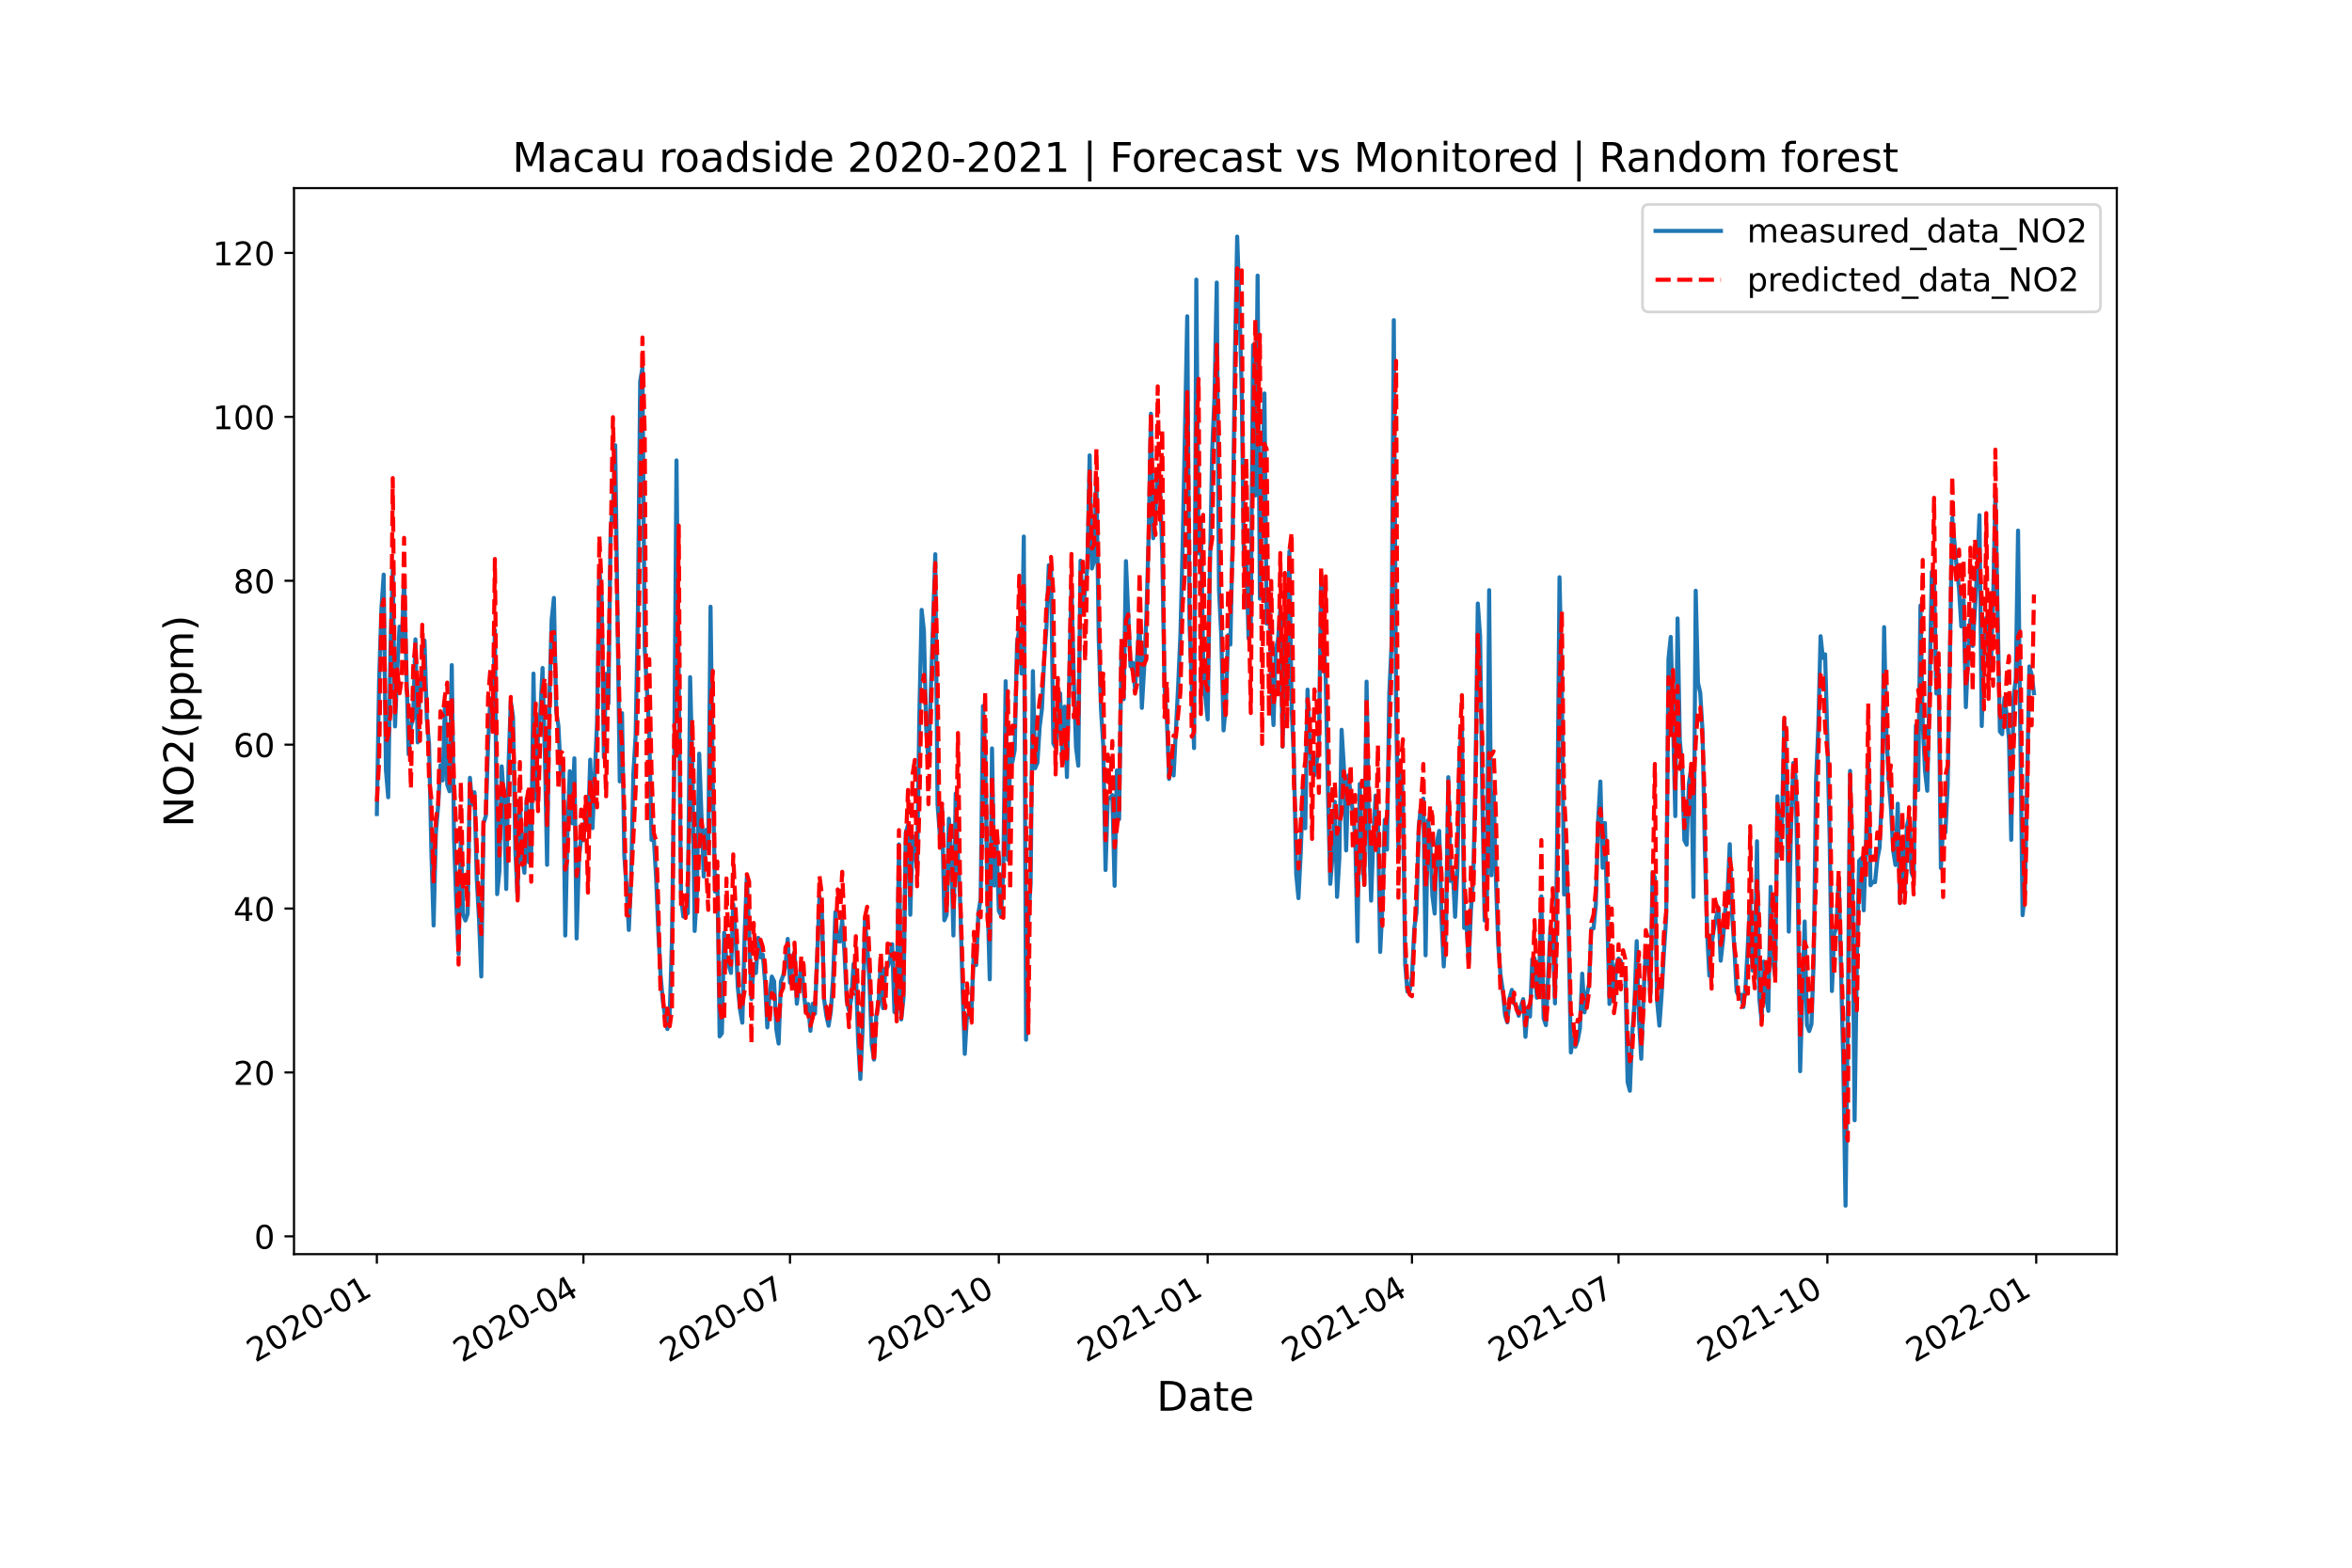 <?xml version="1.0" encoding="utf-8" standalone="no"?>
<!DOCTYPE svg PUBLIC "-//W3C//DTD SVG 1.1//EN"
  "http://www.w3.org/Graphics/SVG/1.1/DTD/svg11.dtd">
<!-- Created with matplotlib (https://matplotlib.org/) -->
<svg height="576pt" version="1.1" viewBox="0 0 864 576" width="864pt" xmlns="http://www.w3.org/2000/svg" xmlns:xlink="http://www.w3.org/1999/xlink">
 <defs>
  <style type="text/css">*{stroke-linecap:butt;stroke-linejoin:round;}</style>
 </defs>
 <g id="figure_1">
  <g id="patch_1">
   <path d="M 0 576 
L 864 576 
L 864 0 
L 0 0 
z
" style="fill:#ffffff;"/>
  </g>
  <g id="axes_1">
   <g id="patch_2">
    <path d="M 108 460.8 
L 777.6 460.8 
L 777.6 69.12 
L 108 69.12 
z
" style="fill:#ffffff;"/>
   </g>
   <g id="matplotlib.axis_1">
    <g id="xtick_1">
     <g id="line2d_1">
      <defs>
       <path d="M 0 0 
L 0 3.5 
" id="mb4146e5c12" style="stroke:#000000;stroke-width:0.8;"/>
      </defs>
      <g>
       <use style="stroke:#000000;stroke-width:0.8;" x="138.436" xlink:href="#mb4146e5c12" y="460.8"/>
      </g>
     </g>
     <g id="text_1">
      <!-- 2020-01 -->
      <g transform="translate(93.767 500.766)rotate(-30)scale(0.12 -0.12)">
       <defs>
        <path d="M 19.188 8.297 
L 53.609 8.297 
L 53.609 0 
L 7.328 0 
L 7.328 8.297 
Q 12.938 14.109 22.625 23.891 
Q 32.328 33.688 34.812 36.531 
Q 39.547 41.844 41.422 45.531 
Q 43.312 49.219 43.312 52.781 
Q 43.312 58.594 39.234 62.25 
Q 35.156 65.922 28.609 65.922 
Q 23.969 65.922 18.812 64.312 
Q 13.672 62.703 7.812 59.422 
L 7.812 69.391 
Q 13.766 71.781 18.938 73 
Q 24.125 74.219 28.422 74.219 
Q 39.75 74.219 46.484 68.547 
Q 53.219 62.891 53.219 53.422 
Q 53.219 48.922 51.531 44.891 
Q 49.859 40.875 45.406 35.406 
Q 44.188 33.984 37.641 27.219 
Q 31.109 20.453 19.188 8.297 
z
" id="DejaVuSans-50"/>
        <path d="M 31.781 66.406 
Q 24.172 66.406 20.328 58.906 
Q 16.5 51.422 16.5 36.375 
Q 16.5 21.391 20.328 13.891 
Q 24.172 6.391 31.781 6.391 
Q 39.453 6.391 43.281 13.891 
Q 47.125 21.391 47.125 36.375 
Q 47.125 51.422 43.281 58.906 
Q 39.453 66.406 31.781 66.406 
z
M 31.781 74.219 
Q 44.047 74.219 50.516 64.516 
Q 56.984 54.828 56.984 36.375 
Q 56.984 17.969 50.516 8.266 
Q 44.047 -1.422 31.781 -1.422 
Q 19.531 -1.422 13.062 8.266 
Q 6.594 17.969 6.594 36.375 
Q 6.594 54.828 13.062 64.516 
Q 19.531 74.219 31.781 74.219 
z
" id="DejaVuSans-48"/>
        <path d="M 4.891 31.391 
L 31.203 31.391 
L 31.203 23.391 
L 4.891 23.391 
z
" id="DejaVuSans-45"/>
        <path d="M 12.406 8.297 
L 28.516 8.297 
L 28.516 63.922 
L 10.984 60.406 
L 10.984 69.391 
L 28.422 72.906 
L 38.281 72.906 
L 38.281 8.297 
L 54.391 8.297 
L 54.391 0 
L 12.406 0 
z
" id="DejaVuSans-49"/>
       </defs>
       <use xlink:href="#DejaVuSans-50"/>
       <use x="63.623" xlink:href="#DejaVuSans-48"/>
       <use x="127.246" xlink:href="#DejaVuSans-50"/>
       <use x="190.869" xlink:href="#DejaVuSans-48"/>
       <use x="254.492" xlink:href="#DejaVuSans-45"/>
       <use x="290.576" xlink:href="#DejaVuSans-48"/>
       <use x="354.199" xlink:href="#DejaVuSans-49"/>
      </g>
     </g>
    </g>
    <g id="xtick_2">
     <g id="line2d_2">
      <g>
       <use style="stroke:#000000;stroke-width:0.8;" x="214.319" xlink:href="#mb4146e5c12" y="460.8"/>
      </g>
     </g>
     <g id="text_2">
      <!-- 2020-04 -->
      <g transform="translate(169.649 500.766)rotate(-30)scale(0.12 -0.12)">
       <defs>
        <path d="M 37.797 64.312 
L 12.891 25.391 
L 37.797 25.391 
z
M 35.203 72.906 
L 47.609 72.906 
L 47.609 25.391 
L 58.016 25.391 
L 58.016 17.188 
L 47.609 17.188 
L 47.609 0 
L 37.797 0 
L 37.797 17.188 
L 4.891 17.188 
L 4.891 26.703 
z
" id="DejaVuSans-52"/>
       </defs>
       <use xlink:href="#DejaVuSans-50"/>
       <use x="63.623" xlink:href="#DejaVuSans-48"/>
       <use x="127.246" xlink:href="#DejaVuSans-50"/>
       <use x="190.869" xlink:href="#DejaVuSans-48"/>
       <use x="254.492" xlink:href="#DejaVuSans-45"/>
       <use x="290.576" xlink:href="#DejaVuSans-48"/>
       <use x="354.199" xlink:href="#DejaVuSans-52"/>
      </g>
     </g>
    </g>
    <g id="xtick_3">
     <g id="line2d_3">
      <g>
       <use style="stroke:#000000;stroke-width:0.8;" x="290.201" xlink:href="#mb4146e5c12" y="460.8"/>
      </g>
     </g>
     <g id="text_3">
      <!-- 2020-07 -->
      <g transform="translate(245.531 500.766)rotate(-30)scale(0.12 -0.12)">
       <defs>
        <path d="M 8.203 72.906 
L 55.078 72.906 
L 55.078 68.703 
L 28.609 0 
L 18.312 0 
L 43.219 64.594 
L 8.203 64.594 
z
" id="DejaVuSans-55"/>
       </defs>
       <use xlink:href="#DejaVuSans-50"/>
       <use x="63.623" xlink:href="#DejaVuSans-48"/>
       <use x="127.246" xlink:href="#DejaVuSans-50"/>
       <use x="190.869" xlink:href="#DejaVuSans-48"/>
       <use x="254.492" xlink:href="#DejaVuSans-45"/>
       <use x="290.576" xlink:href="#DejaVuSans-48"/>
       <use x="354.199" xlink:href="#DejaVuSans-55"/>
      </g>
     </g>
    </g>
    <g id="xtick_4">
     <g id="line2d_4">
      <g>
       <use style="stroke:#000000;stroke-width:0.8;" x="366.918" xlink:href="#mb4146e5c12" y="460.8"/>
      </g>
     </g>
     <g id="text_4">
      <!-- 2020-10 -->
      <g transform="translate(322.248 500.766)rotate(-30)scale(0.12 -0.12)">
       <use xlink:href="#DejaVuSans-50"/>
       <use x="63.623" xlink:href="#DejaVuSans-48"/>
       <use x="127.246" xlink:href="#DejaVuSans-50"/>
       <use x="190.869" xlink:href="#DejaVuSans-48"/>
       <use x="254.492" xlink:href="#DejaVuSans-45"/>
       <use x="290.576" xlink:href="#DejaVuSans-49"/>
       <use x="354.199" xlink:href="#DejaVuSans-48"/>
      </g>
     </g>
    </g>
    <g id="xtick_5">
     <g id="line2d_5">
      <g>
       <use style="stroke:#000000;stroke-width:0.8;" x="443.634" xlink:href="#mb4146e5c12" y="460.8"/>
      </g>
     </g>
     <g id="text_5">
      <!-- 2021-01 -->
      <g transform="translate(398.964 500.766)rotate(-30)scale(0.12 -0.12)">
       <use xlink:href="#DejaVuSans-50"/>
       <use x="63.623" xlink:href="#DejaVuSans-48"/>
       <use x="127.246" xlink:href="#DejaVuSans-50"/>
       <use x="190.869" xlink:href="#DejaVuSans-49"/>
       <use x="254.492" xlink:href="#DejaVuSans-45"/>
       <use x="290.576" xlink:href="#DejaVuSans-48"/>
       <use x="354.199" xlink:href="#DejaVuSans-49"/>
      </g>
     </g>
    </g>
    <g id="xtick_6">
     <g id="line2d_6">
      <g>
       <use style="stroke:#000000;stroke-width:0.8;" x="518.682" xlink:href="#mb4146e5c12" y="460.8"/>
      </g>
     </g>
     <g id="text_6">
      <!-- 2021-04 -->
      <g transform="translate(474.013 500.766)rotate(-30)scale(0.12 -0.12)">
       <use xlink:href="#DejaVuSans-50"/>
       <use x="63.623" xlink:href="#DejaVuSans-48"/>
       <use x="127.246" xlink:href="#DejaVuSans-50"/>
       <use x="190.869" xlink:href="#DejaVuSans-49"/>
       <use x="254.492" xlink:href="#DejaVuSans-45"/>
       <use x="290.576" xlink:href="#DejaVuSans-48"/>
       <use x="354.199" xlink:href="#DejaVuSans-52"/>
      </g>
     </g>
    </g>
    <g id="xtick_7">
     <g id="line2d_7">
      <g>
       <use style="stroke:#000000;stroke-width:0.8;" x="594.565" xlink:href="#mb4146e5c12" y="460.8"/>
      </g>
     </g>
     <g id="text_7">
      <!-- 2021-07 -->
      <g transform="translate(549.895 500.766)rotate(-30)scale(0.12 -0.12)">
       <use xlink:href="#DejaVuSans-50"/>
       <use x="63.623" xlink:href="#DejaVuSans-48"/>
       <use x="127.246" xlink:href="#DejaVuSans-50"/>
       <use x="190.869" xlink:href="#DejaVuSans-49"/>
       <use x="254.492" xlink:href="#DejaVuSans-45"/>
       <use x="290.576" xlink:href="#DejaVuSans-48"/>
       <use x="354.199" xlink:href="#DejaVuSans-55"/>
      </g>
     </g>
    </g>
    <g id="xtick_8">
     <g id="line2d_8">
      <g>
       <use style="stroke:#000000;stroke-width:0.8;" x="671.281" xlink:href="#mb4146e5c12" y="460.8"/>
      </g>
     </g>
     <g id="text_8">
      <!-- 2021-10 -->
      <g transform="translate(626.611 500.766)rotate(-30)scale(0.12 -0.12)">
       <use xlink:href="#DejaVuSans-50"/>
       <use x="63.623" xlink:href="#DejaVuSans-48"/>
       <use x="127.246" xlink:href="#DejaVuSans-50"/>
       <use x="190.869" xlink:href="#DejaVuSans-49"/>
       <use x="254.492" xlink:href="#DejaVuSans-45"/>
       <use x="290.576" xlink:href="#DejaVuSans-49"/>
       <use x="354.199" xlink:href="#DejaVuSans-48"/>
      </g>
     </g>
    </g>
    <g id="xtick_9">
     <g id="line2d_9">
      <g>
       <use style="stroke:#000000;stroke-width:0.8;" x="747.998" xlink:href="#mb4146e5c12" y="460.8"/>
      </g>
     </g>
     <g id="text_9">
      <!-- 2022-01 -->
      <g transform="translate(703.328 500.766)rotate(-30)scale(0.12 -0.12)">
       <use xlink:href="#DejaVuSans-50"/>
       <use x="63.623" xlink:href="#DejaVuSans-48"/>
       <use x="127.246" xlink:href="#DejaVuSans-50"/>
       <use x="190.869" xlink:href="#DejaVuSans-50"/>
       <use x="254.492" xlink:href="#DejaVuSans-45"/>
       <use x="290.576" xlink:href="#DejaVuSans-48"/>
       <use x="354.199" xlink:href="#DejaVuSans-49"/>
      </g>
     </g>
    </g>
    <g id="text_10">
     <!-- Date -->
     <g transform="translate(424.874 518.325)scale(0.15 -0.15)">
      <defs>
       <path d="M 19.672 64.797 
L 19.672 8.109 
L 31.594 8.109 
Q 46.688 8.109 53.688 14.938 
Q 60.688 21.781 60.688 36.531 
Q 60.688 51.172 53.688 57.984 
Q 46.688 64.797 31.594 64.797 
z
M 9.812 72.906 
L 30.078 72.906 
Q 51.266 72.906 61.172 64.094 
Q 71.094 55.281 71.094 36.531 
Q 71.094 17.672 61.125 8.828 
Q 51.172 0 30.078 0 
L 9.812 0 
z
" id="DejaVuSans-68"/>
       <path d="M 34.281 27.484 
Q 23.391 27.484 19.188 25 
Q 14.984 22.516 14.984 16.5 
Q 14.984 11.719 18.141 8.906 
Q 21.297 6.109 26.703 6.109 
Q 34.188 6.109 38.703 11.406 
Q 43.219 16.703 43.219 25.484 
L 43.219 27.484 
z
M 52.203 31.203 
L 52.203 0 
L 43.219 0 
L 43.219 8.297 
Q 40.141 3.328 35.547 0.953 
Q 30.953 -1.422 24.312 -1.422 
Q 15.922 -1.422 10.953 3.297 
Q 6 8.016 6 15.922 
Q 6 25.141 12.172 29.828 
Q 18.359 34.516 30.609 34.516 
L 43.219 34.516 
L 43.219 35.406 
Q 43.219 41.609 39.141 45 
Q 35.062 48.391 27.688 48.391 
Q 23 48.391 18.547 47.266 
Q 14.109 46.141 10.016 43.891 
L 10.016 52.203 
Q 14.938 54.109 19.578 55.047 
Q 24.219 56 28.609 56 
Q 40.484 56 46.344 49.844 
Q 52.203 43.703 52.203 31.203 
z
" id="DejaVuSans-97"/>
       <path d="M 18.312 70.219 
L 18.312 54.688 
L 36.812 54.688 
L 36.812 47.703 
L 18.312 47.703 
L 18.312 18.016 
Q 18.312 11.328 20.141 9.422 
Q 21.969 7.516 27.594 7.516 
L 36.812 7.516 
L 36.812 0 
L 27.594 0 
Q 17.188 0 13.234 3.875 
Q 9.281 7.766 9.281 18.016 
L 9.281 47.703 
L 2.688 47.703 
L 2.688 54.688 
L 9.281 54.688 
L 9.281 70.219 
z
" id="DejaVuSans-116"/>
       <path d="M 56.203 29.594 
L 56.203 25.203 
L 14.891 25.203 
Q 15.484 15.922 20.484 11.062 
Q 25.484 6.203 34.422 6.203 
Q 39.594 6.203 44.453 7.469 
Q 49.312 8.734 54.109 11.281 
L 54.109 2.781 
Q 49.266 0.734 44.188 -0.344 
Q 39.109 -1.422 33.891 -1.422 
Q 20.797 -1.422 13.156 6.188 
Q 5.516 13.812 5.516 26.812 
Q 5.516 40.234 12.766 48.109 
Q 20.016 56 32.328 56 
Q 43.359 56 49.781 48.891 
Q 56.203 41.797 56.203 29.594 
z
M 47.219 32.234 
Q 47.125 39.594 43.094 43.984 
Q 39.062 48.391 32.422 48.391 
Q 24.906 48.391 20.391 44.141 
Q 15.875 39.891 15.188 32.172 
z
" id="DejaVuSans-101"/>
      </defs>
      <use xlink:href="#DejaVuSans-68"/>
      <use x="77.002" xlink:href="#DejaVuSans-97"/>
      <use x="138.281" xlink:href="#DejaVuSans-116"/>
      <use x="177.49" xlink:href="#DejaVuSans-101"/>
     </g>
    </g>
   </g>
   <g id="matplotlib.axis_2">
    <g id="ytick_1">
     <g id="line2d_10">
      <defs>
       <path d="M 0 0 
L -3.5 0 
" id="m15f1904a32" style="stroke:#000000;stroke-width:0.8;"/>
      </defs>
      <g>
       <use style="stroke:#000000;stroke-width:0.8;" x="108" xlink:href="#m15f1904a32" y="454.254"/>
      </g>
     </g>
     <g id="text_11">
      <!-- 0 -->
      <g transform="translate(93.365 458.813)scale(0.12 -0.12)">
       <use xlink:href="#DejaVuSans-48"/>
      </g>
     </g>
    </g>
    <g id="ytick_2">
     <g id="line2d_11">
      <g>
       <use style="stroke:#000000;stroke-width:0.8;" x="108" xlink:href="#m15f1904a32" y="394.035"/>
      </g>
     </g>
     <g id="text_12">
      <!-- 20 -->
      <g transform="translate(85.73 398.594)scale(0.12 -0.12)">
       <use xlink:href="#DejaVuSans-50"/>
       <use x="63.623" xlink:href="#DejaVuSans-48"/>
      </g>
     </g>
    </g>
    <g id="ytick_3">
     <g id="line2d_12">
      <g>
       <use style="stroke:#000000;stroke-width:0.8;" x="108" xlink:href="#m15f1904a32" y="333.816"/>
      </g>
     </g>
     <g id="text_13">
      <!-- 40 -->
      <g transform="translate(85.73 338.375)scale(0.12 -0.12)">
       <use xlink:href="#DejaVuSans-52"/>
       <use x="63.623" xlink:href="#DejaVuSans-48"/>
      </g>
     </g>
    </g>
    <g id="ytick_4">
     <g id="line2d_13">
      <g>
       <use style="stroke:#000000;stroke-width:0.8;" x="108" xlink:href="#m15f1904a32" y="273.597"/>
      </g>
     </g>
     <g id="text_14">
      <!-- 60 -->
      <g transform="translate(85.73 278.156)scale(0.12 -0.12)">
       <defs>
        <path d="M 33.016 40.375 
Q 26.375 40.375 22.484 35.828 
Q 18.609 31.297 18.609 23.391 
Q 18.609 15.531 22.484 10.953 
Q 26.375 6.391 33.016 6.391 
Q 39.656 6.391 43.531 10.953 
Q 47.406 15.531 47.406 23.391 
Q 47.406 31.297 43.531 35.828 
Q 39.656 40.375 33.016 40.375 
z
M 52.594 71.297 
L 52.594 62.312 
Q 48.875 64.062 45.094 64.984 
Q 41.312 65.922 37.594 65.922 
Q 27.828 65.922 22.672 59.328 
Q 17.531 52.734 16.797 39.406 
Q 19.672 43.656 24.016 45.922 
Q 28.375 48.188 33.594 48.188 
Q 44.578 48.188 50.953 41.516 
Q 57.328 34.859 57.328 23.391 
Q 57.328 12.156 50.688 5.359 
Q 44.047 -1.422 33.016 -1.422 
Q 20.359 -1.422 13.672 8.266 
Q 6.984 17.969 6.984 36.375 
Q 6.984 53.656 15.188 63.938 
Q 23.391 74.219 37.203 74.219 
Q 40.922 74.219 44.703 73.484 
Q 48.484 72.75 52.594 71.297 
z
" id="DejaVuSans-54"/>
       </defs>
       <use xlink:href="#DejaVuSans-54"/>
       <use x="63.623" xlink:href="#DejaVuSans-48"/>
      </g>
     </g>
    </g>
    <g id="ytick_5">
     <g id="line2d_14">
      <g>
       <use style="stroke:#000000;stroke-width:0.8;" x="108" xlink:href="#m15f1904a32" y="213.378"/>
      </g>
     </g>
     <g id="text_15">
      <!-- 80 -->
      <g transform="translate(85.73 217.937)scale(0.12 -0.12)">
       <defs>
        <path d="M 31.781 34.625 
Q 24.75 34.625 20.719 30.859 
Q 16.703 27.094 16.703 20.516 
Q 16.703 13.922 20.719 10.156 
Q 24.75 6.391 31.781 6.391 
Q 38.812 6.391 42.859 10.172 
Q 46.922 13.969 46.922 20.516 
Q 46.922 27.094 42.891 30.859 
Q 38.875 34.625 31.781 34.625 
z
M 21.922 38.812 
Q 15.578 40.375 12.031 44.719 
Q 8.5 49.078 8.5 55.328 
Q 8.5 64.062 14.719 69.141 
Q 20.953 74.219 31.781 74.219 
Q 42.672 74.219 48.875 69.141 
Q 55.078 64.062 55.078 55.328 
Q 55.078 49.078 51.531 44.719 
Q 48 40.375 41.703 38.812 
Q 48.828 37.156 52.797 32.312 
Q 56.781 27.484 56.781 20.516 
Q 56.781 9.906 50.312 4.234 
Q 43.844 -1.422 31.781 -1.422 
Q 19.734 -1.422 13.25 4.234 
Q 6.781 9.906 6.781 20.516 
Q 6.781 27.484 10.781 32.312 
Q 14.797 37.156 21.922 38.812 
z
M 18.312 54.391 
Q 18.312 48.734 21.844 45.562 
Q 25.391 42.391 31.781 42.391 
Q 38.141 42.391 41.719 45.562 
Q 45.312 48.734 45.312 54.391 
Q 45.312 60.062 41.719 63.234 
Q 38.141 66.406 31.781 66.406 
Q 25.391 66.406 21.844 63.234 
Q 18.312 60.062 18.312 54.391 
z
" id="DejaVuSans-56"/>
       </defs>
       <use xlink:href="#DejaVuSans-56"/>
       <use x="63.623" xlink:href="#DejaVuSans-48"/>
      </g>
     </g>
    </g>
    <g id="ytick_6">
     <g id="line2d_15">
      <g>
       <use style="stroke:#000000;stroke-width:0.8;" x="108" xlink:href="#m15f1904a32" y="153.159"/>
      </g>
     </g>
     <g id="text_16">
      <!-- 100 -->
      <g transform="translate(78.095 157.718)scale(0.12 -0.12)">
       <use xlink:href="#DejaVuSans-49"/>
       <use x="63.623" xlink:href="#DejaVuSans-48"/>
       <use x="127.246" xlink:href="#DejaVuSans-48"/>
      </g>
     </g>
    </g>
    <g id="ytick_7">
     <g id="line2d_16">
      <g>
       <use style="stroke:#000000;stroke-width:0.8;" x="108" xlink:href="#m15f1904a32" y="92.94"/>
      </g>
     </g>
     <g id="text_17">
      <!-- 120 -->
      <g transform="translate(78.095 97.5)scale(0.12 -0.12)">
       <use xlink:href="#DejaVuSans-49"/>
       <use x="63.623" xlink:href="#DejaVuSans-50"/>
       <use x="127.246" xlink:href="#DejaVuSans-48"/>
      </g>
     </g>
    </g>
    <g id="text_18">
     <!-- NO2(ppm) -->
     <g transform="translate(70.975 303.927)rotate(-90)scale(0.15 -0.15)">
      <defs>
       <path d="M 9.812 72.906 
L 23.094 72.906 
L 55.422 11.922 
L 55.422 72.906 
L 64.984 72.906 
L 64.984 0 
L 51.703 0 
L 19.391 60.984 
L 19.391 0 
L 9.812 0 
z
" id="DejaVuSans-78"/>
       <path d="M 39.406 66.219 
Q 28.656 66.219 22.328 58.203 
Q 16.016 50.203 16.016 36.375 
Q 16.016 22.609 22.328 14.594 
Q 28.656 6.594 39.406 6.594 
Q 50.141 6.594 56.422 14.594 
Q 62.703 22.609 62.703 36.375 
Q 62.703 50.203 56.422 58.203 
Q 50.141 66.219 39.406 66.219 
z
M 39.406 74.219 
Q 54.734 74.219 63.906 63.938 
Q 73.094 53.656 73.094 36.375 
Q 73.094 19.141 63.906 8.859 
Q 54.734 -1.422 39.406 -1.422 
Q 24.031 -1.422 14.812 8.828 
Q 5.609 19.094 5.609 36.375 
Q 5.609 53.656 14.812 63.938 
Q 24.031 74.219 39.406 74.219 
z
" id="DejaVuSans-79"/>
       <path d="M 31 75.875 
Q 24.469 64.656 21.281 53.656 
Q 18.109 42.672 18.109 31.391 
Q 18.109 20.125 21.312 9.062 
Q 24.516 -2 31 -13.188 
L 23.188 -13.188 
Q 15.875 -1.703 12.234 9.375 
Q 8.594 20.453 8.594 31.391 
Q 8.594 42.281 12.203 53.312 
Q 15.828 64.359 23.188 75.875 
z
" id="DejaVuSans-40"/>
       <path d="M 18.109 8.203 
L 18.109 -20.797 
L 9.078 -20.797 
L 9.078 54.688 
L 18.109 54.688 
L 18.109 46.391 
Q 20.953 51.266 25.266 53.625 
Q 29.594 56 35.594 56 
Q 45.562 56 51.781 48.094 
Q 58.016 40.188 58.016 27.297 
Q 58.016 14.406 51.781 6.484 
Q 45.562 -1.422 35.594 -1.422 
Q 29.594 -1.422 25.266 0.953 
Q 20.953 3.328 18.109 8.203 
z
M 48.688 27.297 
Q 48.688 37.203 44.609 42.844 
Q 40.531 48.484 33.406 48.484 
Q 26.266 48.484 22.188 42.844 
Q 18.109 37.203 18.109 27.297 
Q 18.109 17.391 22.188 11.75 
Q 26.266 6.109 33.406 6.109 
Q 40.531 6.109 44.609 11.75 
Q 48.688 17.391 48.688 27.297 
z
" id="DejaVuSans-112"/>
       <path d="M 52 44.188 
Q 55.375 50.25 60.062 53.125 
Q 64.75 56 71.094 56 
Q 79.641 56 84.281 50.016 
Q 88.922 44.047 88.922 33.016 
L 88.922 0 
L 79.891 0 
L 79.891 32.719 
Q 79.891 40.578 77.094 44.375 
Q 74.312 48.188 68.609 48.188 
Q 61.625 48.188 57.562 43.547 
Q 53.516 38.922 53.516 30.906 
L 53.516 0 
L 44.484 0 
L 44.484 32.719 
Q 44.484 40.625 41.703 44.406 
Q 38.922 48.188 33.109 48.188 
Q 26.219 48.188 22.156 43.531 
Q 18.109 38.875 18.109 30.906 
L 18.109 0 
L 9.078 0 
L 9.078 54.688 
L 18.109 54.688 
L 18.109 46.188 
Q 21.188 51.219 25.484 53.609 
Q 29.781 56 35.688 56 
Q 41.656 56 45.828 52.969 
Q 50 49.953 52 44.188 
z
" id="DejaVuSans-109"/>
       <path d="M 8.016 75.875 
L 15.828 75.875 
Q 23.141 64.359 26.781 53.312 
Q 30.422 42.281 30.422 31.391 
Q 30.422 20.453 26.781 9.375 
Q 23.141 -1.703 15.828 -13.188 
L 8.016 -13.188 
Q 14.5 -2 17.703 9.062 
Q 20.906 20.125 20.906 31.391 
Q 20.906 42.672 17.703 53.656 
Q 14.5 64.656 8.016 75.875 
z
" id="DejaVuSans-41"/>
      </defs>
      <use xlink:href="#DejaVuSans-78"/>
      <use x="74.805" xlink:href="#DejaVuSans-79"/>
      <use x="153.516" xlink:href="#DejaVuSans-50"/>
      <use x="217.139" xlink:href="#DejaVuSans-40"/>
      <use x="256.152" xlink:href="#DejaVuSans-112"/>
      <use x="319.629" xlink:href="#DejaVuSans-112"/>
      <use x="383.105" xlink:href="#DejaVuSans-109"/>
      <use x="480.518" xlink:href="#DejaVuSans-41"/>
     </g>
    </g>
   </g>
   <g id="line2d_17">
    <path clip-path="url(#p4b693898ab)" d="M 138.436 299.09 
L 139.27 250.044 
L 140.104 223.833 
L 140.938 211.116 
L 141.772 282.896 
L 142.606 292.918 
L 143.44 238.312 
L 144.273 209.092 
L 145.107 266.898 
L 145.941 246.317 
L 146.775 230.237 
L 147.609 235.251 
L 148.443 213.109 
L 150.111 277.13 
L 150.944 266.778 
L 151.778 263.981 
L 152.612 234.902 
L 153.446 272.773 
L 154.28 250.556 
L 155.114 253.072 
L 155.948 235.359 
L 156.782 264.002 
L 157.615 273.427 
L 158.449 312.36 
L 159.283 340.04 
L 160.117 306.168 
L 160.951 295.998 
L 161.785 281.153 
L 162.619 286.736 
L 163.453 258.136 
L 164.286 288.234 
L 165.12 290.734 
L 165.954 244.364 
L 166.788 307.999 
L 167.622 332.511 
L 168.456 350.472 
L 169.29 307.824 
L 170.124 336.037 
L 170.957 338.214 
L 171.791 335.766 
L 172.625 285.776 
L 173.459 295.578 
L 174.293 291.097 
L 175.127 322.61 
L 175.961 337.799 
L 176.795 358.786 
L 177.628 302.499 
L 178.462 299.793 
L 179.296 273.613 
L 180.13 256.608 
L 180.964 266.325 
L 181.798 231.51 
L 182.632 328.525 
L 183.466 319.855 
L 184.299 281.578 
L 185.133 293.578 
L 185.967 326.639 
L 186.801 281.342 
L 187.635 257.679 
L 188.469 263.488 
L 189.303 312.355 
L 190.136 330.03 
L 190.97 293.734 
L 191.804 315.089 
L 192.638 320.669 
L 193.472 293.314 
L 194.306 316.872 
L 195.14 313.357 
L 195.974 247.49 
L 196.807 293.541 
L 197.641 270.528 
L 198.475 262.122 
L 199.309 245.43 
L 200.143 276.903 
L 200.977 317.754 
L 201.811 256.952 
L 202.645 227.812 
L 203.478 219.689 
L 204.312 261.2 
L 205.146 266.802 
L 205.98 284.201 
L 206.814 279.293 
L 207.648 343.73 
L 208.482 304.508 
L 209.316 283.354 
L 210.149 302.48 
L 210.983 278.611 
L 211.817 344.811 
L 212.651 315.867 
L 213.485 307.407 
L 214.319 308.749 
L 215.153 299.171 
L 215.987 304.461 
L 216.82 279.118 
L 217.654 304.251 
L 219.322 265.375 
L 220.156 208.764 
L 220.99 219.448 
L 221.824 278.219 
L 222.658 247.607 
L 223.491 258.499 
L 224.325 194.346 
L 225.159 186.358 
L 225.993 163.56 
L 227.661 287.106 
L 228.495 262.03 
L 229.329 314.298 
L 230.162 325.879 
L 230.996 341.681 
L 231.83 322.985 
L 232.664 284.307 
L 233.498 270.283 
L 234.332 224.618 
L 235.166 140.132 
L 236 135.118 
L 236.833 238.402 
L 238.501 269.12 
L 239.335 308.605 
L 240.169 308.003 
L 241.003 322.169 
L 241.837 342.427 
L 242.67 358.418 
L 243.504 367.89 
L 244.338 373.713 
L 245.172 378.114 
L 246.006 372.815 
L 246.84 345.389 
L 247.674 280.295 
L 248.508 169.171 
L 250.175 329.599 
L 251.009 336.783 
L 251.843 336.241 
L 252.677 335.448 
L 253.511 248.787 
L 254.345 281.842 
L 255.179 342.049 
L 256.012 327.926 
L 256.846 276.915 
L 258.514 322.056 
L 259.348 304.94 
L 260.182 311.666 
L 261.016 222.908 
L 261.85 288.194 
L 262.683 327.631 
L 263.517 321.726 
L 264.351 380.787 
L 265.185 379.61 
L 266.019 342.67 
L 266.853 352.887 
L 267.687 354.588 
L 268.521 357.467 
L 269.354 332.247 
L 270.188 343.073 
L 271.022 362.689 
L 271.856 370.954 
L 272.69 375.765 
L 273.524 343.519 
L 274.358 322.181 
L 275.192 342.007 
L 276.025 367.055 
L 276.859 354.196 
L 277.693 357.512 
L 278.527 344.583 
L 279.361 351.746 
L 280.195 350.705 
L 281.029 360.543 
L 281.863 377.494 
L 282.696 365.791 
L 283.53 358.812 
L 284.364 360.531 
L 285.198 378.353 
L 286.032 383.424 
L 286.866 360.628 
L 287.7 358.394 
L 288.533 354.881 
L 289.367 344.981 
L 290.201 361.071 
L 291.035 352.161 
L 291.869 349.755 
L 292.703 368.791 
L 293.537 361.807 
L 294.371 353.618 
L 295.204 363.944 
L 296.038 371.723 
L 296.872 368.909 
L 297.706 378.737 
L 298.54 368.8 
L 299.374 372.43 
L 301.042 329.405 
L 301.875 333.29 
L 302.709 366.961 
L 303.543 373.128 
L 304.377 376.874 
L 305.211 371.581 
L 306.045 359.252 
L 306.879 335.129 
L 307.713 345.792 
L 308.546 345.932 
L 309.38 338.167 
L 310.214 350.031 
L 311.048 367.715 
L 311.882 371.249 
L 312.716 366.869 
L 313.55 354.196 
L 314.384 356.597 
L 315.217 382.313 
L 316.051 396.416 
L 316.885 377.916 
L 317.719 338.377 
L 318.553 347.01 
L 319.387 360.411 
L 320.221 383.978 
L 321.055 389.315 
L 321.888 373.218 
L 322.722 369.119 
L 323.556 353.236 
L 324.39 370.414 
L 325.224 355.897 
L 326.058 355.267 
L 326.892 352.824 
L 327.726 346.908 
L 328.559 371.812 
L 329.393 372.293 
L 330.227 310.239 
L 331.061 374.565 
L 331.895 366.673 
L 332.729 305.984 
L 333.563 303.069 
L 334.397 336.099 
L 335.23 307.14 
L 336.064 312.103 
L 336.898 319.773 
L 337.732 262.077 
L 338.566 224.078 
L 339.4 231.755 
L 340.234 267.542 
L 341.067 280.446 
L 343.569 203.622 
L 344.403 295.508 
L 345.237 306.621 
L 346.071 297.053 
L 346.905 338.125 
L 347.738 336.144 
L 348.572 300.812 
L 349.406 314.794 
L 350.24 343.717 
L 351.074 291.548 
L 351.908 314.737 
L 352.742 332.021 
L 353.576 362.795 
L 354.409 387.214 
L 355.243 372.909 
L 356.077 373.77 
L 356.911 370.435 
L 357.745 348.819 
L 358.579 354.592 
L 359.413 335.455 
L 360.247 330.191 
L 361.08 259.4 
L 361.914 276.663 
L 362.748 329.349 
L 363.582 359.835 
L 364.416 274.99 
L 365.25 325.353 
L 366.084 309.501 
L 366.918 334.735 
L 367.751 336.299 
L 368.585 318.836 
L 369.419 250.282 
L 370.253 315.94 
L 371.087 276.274 
L 371.921 279.918 
L 372.755 275.509 
L 373.589 236.624 
L 374.422 230.777 
L 375.256 247.482 
L 376.09 197.127 
L 376.924 382.015 
L 377.758 337.974 
L 378.592 324.801 
L 379.426 246.579 
L 380.26 282.264 
L 381.093 280.278 
L 381.927 266.997 
L 382.761 260.351 
L 383.595 241.73 
L 384.429 230.291 
L 385.263 207.672 
L 386.097 208.163 
L 386.931 273.13 
L 387.764 274.653 
L 388.598 267.07 
L 389.432 254.768 
L 390.266 279.17 
L 391.1 259.639 
L 391.934 285.498 
L 393.601 214.903 
L 394.435 248.652 
L 395.269 274.533 
L 396.103 281.33 
L 396.937 206.012 
L 397.771 223.932 
L 398.605 216.906 
L 399.439 208.325 
L 400.272 167.312 
L 401.106 208.877 
L 401.94 205.955 
L 402.774 175.987 
L 403.608 234.279 
L 404.442 260.544 
L 405.276 274.06 
L 406.11 319.665 
L 406.943 293.503 
L 407.777 293.248 
L 408.611 292.114 
L 409.445 325.476 
L 410.279 283.08 
L 411.113 300.965 
L 411.947 239.383 
L 412.781 256.893 
L 413.614 206.156 
L 415.282 244.855 
L 416.116 243.508 
L 416.95 253.04 
L 418.618 228.472 
L 419.452 260.089 
L 420.285 245.777 
L 421.119 226.548 
L 421.953 196.872 
L 422.787 151.999 
L 423.621 197.759 
L 424.455 187.808 
L 425.289 172.352 
L 426.123 178.128 
L 426.956 203.882 
L 427.79 252.585 
L 428.624 263.915 
L 429.458 286.203 
L 430.292 278.962 
L 431.126 284.941 
L 432.794 251.851 
L 433.627 232.963 
L 434.461 199.634 
L 436.129 116.221 
L 436.963 229.201 
L 438.631 274.868 
L 439.465 102.734 
L 440.298 203.313 
L 441.132 191.452 
L 441.966 240.522 
L 442.8 256.181 
L 443.634 264.327 
L 444.468 208.599 
L 445.302 165.437 
L 446.135 145.611 
L 446.969 103.815 
L 447.803 216.8 
L 448.637 233.746 
L 449.471 268.363 
L 450.305 259.398 
L 451.139 233.385 
L 451.973 236.831 
L 452.806 197.04 
L 453.64 131.467 
L 454.474 86.924 
L 455.308 111.528 
L 456.142 144.054 
L 456.976 208.165 
L 457.81 203.248 
L 458.644 234.589 
L 459.477 229.122 
L 460.311 126.778 
L 461.145 182.051 
L 461.979 101.263 
L 462.813 219.958 
L 464.481 144.564 
L 465.315 229.112 
L 466.148 217.191 
L 466.982 251.398 
L 467.816 266.405 
L 468.65 238.371 
L 469.484 235.121 
L 470.318 223.984 
L 471.152 274.365 
L 471.986 236.213 
L 472.819 253.093 
L 473.653 202.559 
L 474.487 260.551 
L 475.321 278.972 
L 476.155 321.082 
L 476.989 329.997 
L 477.823 313.251 
L 478.657 289.559 
L 479.49 304.315 
L 480.324 253.381 
L 481.158 273.696 
L 481.992 283.312 
L 482.826 284.861 
L 483.66 280.005 
L 484.494 274.273 
L 485.328 211.203 
L 486.161 232.333 
L 486.995 249.372 
L 487.829 291.795 
L 488.663 324.749 
L 489.497 314.508 
L 490.331 294.588 
L 491.165 329.53 
L 491.999 315.454 
L 492.832 268.141 
L 493.666 281.736 
L 494.5 312.452 
L 495.334 284.875 
L 497.002 298.765 
L 497.836 307.39 
L 498.669 345.868 
L 499.503 288.048 
L 500.337 314.714 
L 501.171 325.143 
L 502.005 250.438 
L 502.839 304.751 
L 503.673 330.922 
L 504.507 307.223 
L 505.34 292.281 
L 506.174 301.944 
L 507.008 349.764 
L 507.842 332.974 
L 508.676 301.237 
L 509.51 312.164 
L 510.344 254.912 
L 511.178 236.949 
L 512.011 117.622 
L 512.845 258.032 
L 513.679 312.032 
L 514.513 282.274 
L 515.347 292.982 
L 516.181 354.309 
L 517.015 364.317 
L 517.849 363.88 
L 518.682 358.946 
L 519.516 341.13 
L 520.35 335.302 
L 521.184 303.484 
L 522.018 296.253 
L 522.852 293.42 
L 523.686 351 
L 524.52 301.425 
L 525.353 308.098 
L 526.187 329.139 
L 527.021 335.669 
L 527.855 309.565 
L 528.689 305.277 
L 529.523 337.486 
L 530.357 355.095 
L 531.191 339.563 
L 532.024 285.559 
L 532.858 323.704 
L 533.692 320.365 
L 534.526 336.872 
L 535.36 319.711 
L 536.194 276.288 
L 537.028 267.292 
L 537.862 340.931 
L 538.695 338.717 
L 539.529 353.937 
L 540.363 334.259 
L 541.197 322.728 
L 542.031 282.911 
L 542.865 221.739 
L 543.699 233.628 
L 544.533 293.097 
L 545.366 338.198 
L 546.2 330.808 
L 547.034 216.83 
L 547.868 321.594 
L 548.702 291.163 
L 549.536 323.681 
L 550.37 347.014 
L 551.203 358.192 
L 552.037 363.793 
L 552.871 372.987 
L 553.705 375.643 
L 554.539 366.758 
L 555.373 363.703 
L 556.207 368.673 
L 557.041 369.874 
L 557.874 373.197 
L 558.708 369.642 
L 559.542 367.093 
L 560.376 380.959 
L 561.21 370.124 
L 562.044 373.503 
L 562.878 352.354 
L 563.712 352.066 
L 564.545 366.593 
L 565.379 361.828 
L 566.213 329.325 
L 567.047 374.119 
L 567.881 376.647 
L 569.549 340.592 
L 570.383 342.545 
L 571.216 368.664 
L 572.05 305.348 
L 572.884 212.08 
L 573.718 251.067 
L 574.552 328.681 
L 575.386 313.968 
L 576.22 342.887 
L 577.054 386.688 
L 577.887 381.322 
L 578.721 384.589 
L 579.555 382.291 
L 580.389 377.798 
L 581.223 357.739 
L 582.057 371.949 
L 582.891 365.671 
L 583.725 361.59 
L 584.558 341.273 
L 585.392 341.082 
L 586.226 332.259 
L 587.06 301.642 
L 587.894 287.139 
L 588.728 318.848 
L 589.562 302.385 
L 591.229 368.876 
L 592.063 351.389 
L 592.897 367.607 
L 593.731 354.713 
L 594.565 352.184 
L 595.399 353.13 
L 596.233 357.849 
L 597.067 357.366 
L 597.9 397.589 
L 598.734 400.768 
L 599.568 379.864 
L 600.402 369.109 
L 601.236 345.79 
L 602.07 374.64 
L 602.904 389.02 
L 603.737 365.739 
L 604.571 349.161 
L 605.405 350.201 
L 606.239 365.812 
L 607.073 320.568 
L 607.907 322.478 
L 608.741 367.814 
L 609.575 376.843 
L 610.408 365.121 
L 611.242 349.845 
L 612.076 337.033 
L 612.91 242.095 
L 613.744 234.022 
L 614.578 264.25 
L 615.412 299.862 
L 616.246 227.225 
L 617.079 271.976 
L 617.913 281.514 
L 618.747 308.699 
L 619.581 310.367 
L 620.415 287.915 
L 621.249 282.104 
L 622.083 329.549 
L 622.917 217.038 
L 623.75 250.841 
L 624.584 254.624 
L 625.418 268.611 
L 626.252 311.237 
L 627.086 341.981 
L 627.92 358.49 
L 628.754 346.769 
L 629.588 341.271 
L 630.421 337.016 
L 631.255 333.476 
L 632.089 352.988 
L 632.923 345.587 
L 633.757 334.377 
L 634.591 328.964 
L 635.425 310.166 
L 636.259 335.587 
L 637.092 348.229 
L 637.926 364.258 
L 638.76 366.01 
L 639.594 365.444 
L 640.428 370.008 
L 641.262 361.979 
L 642.93 331.37 
L 643.763 356.574 
L 644.597 354.722 
L 645.431 309.088 
L 646.265 366.767 
L 647.099 374.989 
L 647.933 353.3 
L 648.767 366.319 
L 649.6 371.414 
L 650.434 325.848 
L 651.268 353.182 
L 652.102 358.43 
L 652.936 292.562 
L 653.77 314.369 
L 654.604 301.84 
L 655.438 264.971 
L 656.271 285.408 
L 657.105 342.292 
L 657.939 303.805 
L 658.773 280.34 
L 659.607 285.54 
L 660.441 328.032 
L 661.275 393.584 
L 662.942 338.559 
L 663.776 376.551 
L 664.61 378.834 
L 665.444 376.249 
L 666.278 351.993 
L 667.112 286.941 
L 667.946 267.134 
L 668.78 233.756 
L 669.613 241.709 
L 670.447 240.416 
L 671.281 271.46 
L 672.115 307.666 
L 672.949 364.126 
L 673.783 343.335 
L 674.617 340.523 
L 675.451 322.539 
L 677.118 390.454 
L 677.952 442.996 
L 678.786 373.268 
L 679.62 283.236 
L 680.454 323.87 
L 681.288 411.637 
L 682.122 352.521 
L 682.955 316.242 
L 683.789 315.327 
L 684.623 334.476 
L 685.457 309.966 
L 686.291 278.309 
L 687.125 325.268 
L 687.959 324.035 
L 688.793 324.12 
L 689.626 315.73 
L 690.46 311.404 
L 691.294 292.418 
L 692.128 230.423 
L 692.962 268.783 
L 693.796 286.689 
L 694.63 296.859 
L 695.464 312.678 
L 696.297 317.803 
L 697.131 295.291 
L 697.965 331.844 
L 698.799 309.791 
L 699.633 327.879 
L 700.467 303.612 
L 701.301 300.286 
L 702.134 320.407 
L 702.968 322.603 
L 703.802 266.568 
L 704.636 290.307 
L 705.47 222.5 
L 706.304 265.653 
L 707.138 283.123 
L 707.972 290.545 
L 708.805 252.841 
L 709.639 210.08 
L 710.473 212.708 
L 711.307 254.812 
L 712.141 245.979 
L 712.975 318.927 
L 713.809 303.892 
L 714.643 305.826 
L 715.476 288.657 
L 717.144 190.213 
L 718.812 208.72 
L 719.646 216.325 
L 720.48 230.137 
L 721.314 220.553 
L 722.147 259.828 
L 722.981 240.862 
L 723.815 227.663 
L 724.649 237.35 
L 725.483 224.075 
L 726.317 208.656 
L 727.151 189.29 
L 727.985 266.766 
L 728.818 238.145 
L 729.652 226.974 
L 730.486 237.377 
L 731.32 245.27 
L 732.154 221.166 
L 732.988 181.919 
L 734.656 268.779 
L 735.489 269.751 
L 736.323 256.387 
L 737.157 262.634 
L 737.991 271.554 
L 738.825 308.568 
L 739.659 256.333 
L 740.493 249.334 
L 741.327 194.95 
L 742.16 271.309 
L 742.994 336.26 
L 743.828 327.661 
L 745.496 244.867 
L 746.33 247.889 
L 747.164 254.706 
L 747.164 254.706 
" style="fill:none;stroke:#1f77b4;stroke-linecap:square;stroke-width:1.5;"/>
   </g>
   <g id="line2d_18">
    <path clip-path="url(#p4b693898ab)" d="M 138.436 294.521 
L 139.27 279.891 
L 140.104 224.086 
L 140.938 220.234 
L 141.772 272.764 
L 142.606 270.32 
L 143.44 262.072 
L 144.273 175.661 
L 145.107 261.782 
L 145.941 245.929 
L 146.775 254.734 
L 147.609 249.082 
L 148.443 197.625 
L 149.277 252.164 
L 150.111 259.385 
L 150.944 289.799 
L 151.778 245.347 
L 152.612 236.106 
L 154.28 272.204 
L 155.114 229.545 
L 155.948 252.629 
L 156.782 256.382 
L 157.615 286.303 
L 158.449 293.196 
L 159.283 323.832 
L 160.117 300.927 
L 160.951 295.65 
L 161.785 261.351 
L 162.619 263.022 
L 163.453 255.529 
L 164.286 250.796 
L 165.12 288.813 
L 165.954 256.59 
L 166.788 287.276 
L 167.622 305.457 
L 168.456 354.402 
L 169.29 287.145 
L 170.124 326.981 
L 170.957 321.397 
L 171.791 333.291 
L 172.625 287.923 
L 173.459 294.554 
L 174.293 291.466 
L 175.127 310.284 
L 175.961 332.161 
L 176.795 343.23 
L 177.628 300.92 
L 178.462 299.737 
L 179.296 256.017 
L 180.13 246.122 
L 180.964 268.874 
L 181.798 205.373 
L 182.632 288.959 
L 183.466 314.347 
L 184.299 286.195 
L 185.133 290.135 
L 185.967 296.851 
L 186.801 317.921 
L 187.635 256.066 
L 188.469 270.135 
L 189.303 294.185 
L 190.136 330.848 
L 190.97 279.99 
L 191.804 317.721 
L 192.638 317.296 
L 193.472 294.293 
L 194.306 288.594 
L 195.14 323.964 
L 195.974 273.914 
L 196.807 258.481 
L 197.641 298.039 
L 198.475 271.873 
L 199.309 253.759 
L 200.143 248.976 
L 200.977 303.137 
L 202.645 232.474 
L 203.478 232.241 
L 204.312 252.949 
L 205.146 290.17 
L 205.98 276.867 
L 206.814 275.74 
L 207.648 319.505 
L 208.482 315.428 
L 209.316 290.828 
L 210.149 298.241 
L 210.983 288.031 
L 211.817 321.84 
L 212.651 317.058 
L 213.485 297.449 
L 214.319 309.686 
L 215.153 292.737 
L 215.987 327.986 
L 216.82 286.185 
L 217.654 295.531 
L 218.488 286.136 
L 219.322 296.614 
L 220.156 197.024 
L 220.99 214.706 
L 221.824 267.257 
L 222.658 292.587 
L 225.159 153.278 
L 227.661 263.307 
L 228.495 273.73 
L 229.329 296.37 
L 230.162 336.266 
L 230.996 336.371 
L 231.83 325.382 
L 233.498 290.107 
L 234.332 257.776 
L 236 124.012 
L 236.833 159.629 
L 237.667 302.192 
L 238.501 242.205 
L 239.335 283.189 
L 240.169 306.074 
L 241.003 308.739 
L 241.837 332.424 
L 242.67 366.116 
L 243.504 365.558 
L 244.338 376.947 
L 245.172 370.534 
L 246.006 377.062 
L 246.84 371.272 
L 247.674 266.4 
L 248.508 277.631 
L 249.341 193.133 
L 250.175 333.958 
L 251.009 328.912 
L 251.843 337.273 
L 252.677 323.131 
L 254.345 264.336 
L 255.179 304.776 
L 256.012 336.72 
L 256.846 312.069 
L 257.68 301.282 
L 258.514 308.078 
L 259.348 317.73 
L 260.182 334.314 
L 261.016 262.377 
L 261.85 246.496 
L 262.683 336.702 
L 263.517 316.539 
L 264.351 369.186 
L 265.185 374.93 
L 266.019 374.995 
L 266.853 322.758 
L 267.687 353.023 
L 268.521 354.447 
L 269.354 313.916 
L 271.856 371.118 
L 272.69 369.324 
L 273.524 363.921 
L 274.358 321.203 
L 275.192 323.958 
L 276.025 383.541 
L 276.859 339.092 
L 277.693 352.317 
L 278.527 347.262 
L 279.361 345.229 
L 280.195 347.84 
L 281.029 354.372 
L 281.863 373.284 
L 282.696 375.514 
L 283.53 364.852 
L 284.364 365.738 
L 285.198 373.14 
L 286.032 376.029 
L 286.866 364.847 
L 287.7 362.951 
L 288.533 348.097 
L 289.367 346.688 
L 290.201 352.255 
L 291.035 364.885 
L 291.869 346.34 
L 292.703 366.851 
L 293.537 365.302 
L 294.371 351.183 
L 295.204 354.457 
L 296.038 372.158 
L 296.872 372.729 
L 297.706 376.9 
L 298.54 373.97 
L 299.374 369.706 
L 300.208 351.878 
L 301.042 321.92 
L 301.875 328.317 
L 302.709 368.413 
L 303.543 369.961 
L 304.377 375.881 
L 305.211 369.206 
L 306.045 367.235 
L 307.713 326.787 
L 308.546 337.251 
L 309.38 320.319 
L 310.214 340.281 
L 311.048 365.404 
L 311.882 377.411 
L 312.716 363.672 
L 313.55 366.084 
L 314.384 343.967 
L 315.217 366.134 
L 316.051 394.641 
L 317.719 336.957 
L 318.553 333.168 
L 319.387 351.079 
L 320.221 372.318 
L 321.055 390.296 
L 321.888 375.486 
L 322.722 366.315 
L 323.556 349.85 
L 324.39 364.992 
L 325.224 370.396 
L 326.058 346.678 
L 326.892 347.006 
L 327.726 351.322 
L 328.559 350.239 
L 329.393 375.267 
L 330.227 304.976 
L 331.061 373.979 
L 331.895 364.369 
L 332.729 309.741 
L 333.563 290.236 
L 334.397 328.913 
L 335.23 284.576 
L 336.064 279.196 
L 336.898 325.644 
L 337.732 296.844 
L 338.566 252.764 
L 339.4 247.943 
L 340.234 264.379 
L 341.067 295.481 
L 343.569 206.86 
L 344.403 247.024 
L 345.237 311.515 
L 346.071 295.262 
L 346.905 319.263 
L 347.738 335.422 
L 348.572 310.998 
L 349.406 302.069 
L 350.24 334.209 
L 351.074 320.362 
L 351.908 269.321 
L 352.742 329.158 
L 354.409 379.049 
L 355.243 361.328 
L 356.077 374.206 
L 356.911 375.735 
L 357.745 342.378 
L 358.579 354.492 
L 359.413 335.528 
L 360.247 337.022 
L 361.08 290.52 
L 361.914 254.092 
L 362.748 337.618 
L 363.582 345.156 
L 364.416 285.362 
L 365.25 314.738 
L 366.084 303.584 
L 366.918 314.862 
L 367.751 336.813 
L 368.585 337.233 
L 369.419 276.099 
L 370.253 253.982 
L 371.087 327.127 
L 371.921 266.588 
L 372.755 267.049 
L 373.589 243.776 
L 374.422 211.527 
L 375.256 245.447 
L 376.09 214.202 
L 376.924 303.57 
L 377.758 379.537 
L 378.592 307.254 
L 379.426 270.387 
L 380.26 280.113 
L 381.093 264.566 
L 381.927 257.248 
L 382.761 252.287 
L 383.595 242.362 
L 384.429 221.32 
L 385.263 215.899 
L 386.097 204.633 
L 386.931 217.809 
L 387.764 284.53 
L 388.598 249.089 
L 390.266 282.644 
L 391.1 267.237 
L 391.934 278.752 
L 392.768 252.129 
L 393.601 203.538 
L 394.435 263.541 
L 395.269 258.932 
L 396.103 265.81 
L 396.937 210.054 
L 397.771 206.35 
L 398.605 242.941 
L 400.272 173.244 
L 401.106 201.544 
L 401.94 200.012 
L 402.774 164.92 
L 404.442 257.69 
L 405.276 247.494 
L 406.11 308.688 
L 406.943 277.268 
L 407.777 290.998 
L 408.611 272.261 
L 409.445 311.333 
L 411.113 297.266 
L 411.947 234.664 
L 412.781 256.114 
L 413.614 227.982 
L 414.448 225.717 
L 415.282 243.022 
L 416.116 246.87 
L 416.95 254.842 
L 417.784 250.848 
L 418.618 210.249 
L 419.452 244.087 
L 420.285 244.195 
L 421.119 242.156 
L 422.787 151.467 
L 423.621 189.467 
L 424.455 196.56 
L 425.289 141.935 
L 426.123 191.008 
L 426.956 157.872 
L 427.79 263.485 
L 428.624 250.333 
L 429.458 285.576 
L 430.292 280.654 
L 431.126 270.238 
L 431.96 270.767 
L 433.627 254.303 
L 434.461 222.202 
L 435.295 209.911 
L 436.129 144.048 
L 437.797 270.682 
L 438.631 268.985 
L 439.465 160.206 
L 440.298 139.215 
L 441.132 262.356 
L 441.966 189.162 
L 442.8 250.847 
L 443.634 253.755 
L 444.468 203.191 
L 445.302 197.933 
L 446.135 153.384 
L 446.969 126.675 
L 447.803 159.258 
L 448.637 213.707 
L 449.471 253.664 
L 450.305 264.158 
L 451.139 217.314 
L 451.973 224.896 
L 452.806 203.318 
L 454.474 98.599 
L 455.308 100.682 
L 456.142 99.344 
L 456.976 224.083 
L 457.81 168.239 
L 458.644 219.993 
L 459.477 261.978 
L 460.311 161.632 
L 461.145 117.507 
L 461.979 163.374 
L 462.813 123 
L 463.647 273.357 
L 464.481 163.065 
L 465.315 165.061 
L 466.148 263.177 
L 466.982 213.451 
L 467.816 259.001 
L 468.65 252.792 
L 469.484 255.137 
L 470.318 203.193 
L 471.152 274.162 
L 471.986 210.52 
L 472.819 267.684 
L 473.653 202.467 
L 474.487 195.586 
L 475.321 287.989 
L 476.155 305.317 
L 476.989 319.104 
L 478.657 285.982 
L 479.49 279.643 
L 480.324 256.943 
L 481.158 263.567 
L 481.992 308.226 
L 482.826 253.298 
L 483.66 257.516 
L 484.494 291.326 
L 485.328 208.223 
L 486.161 246.673 
L 486.995 211.769 
L 487.829 259.904 
L 488.663 320.812 
L 489.497 289.158 
L 490.331 287.299 
L 491.165 306.358 
L 491.999 302.949 
L 492.832 298.796 
L 493.666 283.386 
L 494.5 288.193 
L 495.334 296.429 
L 496.168 280.976 
L 497.002 312.453 
L 497.836 292.078 
L 498.669 328.995 
L 499.503 314.93 
L 500.337 286.847 
L 501.171 325.115 
L 502.005 256.133 
L 502.839 287.942 
L 503.673 311.831 
L 504.507 303.071 
L 505.34 312.306 
L 506.174 273.795 
L 507.008 332.285 
L 507.842 340.14 
L 508.676 305.67 
L 509.51 299.232 
L 511.178 246.756 
L 512.011 172.196 
L 512.845 132.589 
L 513.679 329.844 
L 514.513 281.12 
L 515.347 271.603 
L 516.181 343.855 
L 517.015 362.925 
L 517.849 365.403 
L 518.682 366.043 
L 521.184 304.893 
L 522.018 295.173 
L 522.852 280.69 
L 523.686 325.827 
L 524.52 315.732 
L 525.353 295.819 
L 526.187 299.888 
L 527.021 326.748 
L 527.855 309.731 
L 528.689 309.708 
L 529.523 320.748 
L 530.357 347.337 
L 531.191 350.824 
L 532.024 287.145 
L 533.692 325.055 
L 534.526 326.544 
L 535.36 303.596 
L 536.194 273.397 
L 537.028 255.42 
L 537.862 322.287 
L 538.695 334.881 
L 539.529 356.898 
L 540.363 318.026 
L 541.197 330.733 
L 542.031 291.539 
L 542.865 233.249 
L 544.533 271.149 
L 545.366 331.342 
L 546.2 341.393 
L 547.034 276.718 
L 547.868 277.495 
L 548.702 276.07 
L 549.536 299.91 
L 550.37 340.476 
L 551.203 364.615 
L 552.037 363.623 
L 553.705 375.235 
L 554.539 367.059 
L 555.373 369.967 
L 556.207 364.709 
L 557.041 370.852 
L 557.874 372.39 
L 558.708 371.391 
L 559.542 368.009 
L 560.376 376.743 
L 561.21 370.716 
L 562.044 368.728 
L 562.878 363.376 
L 563.712 338.043 
L 564.545 362.88 
L 565.379 367.829 
L 566.213 308.657 
L 567.047 367.492 
L 567.881 376.275 
L 568.715 366.877 
L 569.549 343.217 
L 570.383 326.348 
L 571.216 366.232 
L 572.05 342.649 
L 572.884 255.66 
L 573.718 224.653 
L 574.552 291.865 
L 575.386 307.517 
L 576.22 334.658 
L 577.054 371.932 
L 577.887 374.776 
L 578.721 383.768 
L 579.555 374.669 
L 580.389 374.695 
L 581.223 365.601 
L 582.057 368.458 
L 582.891 370.324 
L 583.725 364.461 
L 584.558 339.012 
L 585.392 335.988 
L 586.226 326.867 
L 587.06 302.006 
L 587.894 297.17 
L 588.728 306.227 
L 589.562 313.892 
L 590.396 308.937 
L 591.229 366.175 
L 592.063 333.799 
L 592.897 372.252 
L 593.731 366.38 
L 594.565 346.95 
L 595.399 363.534 
L 596.233 349.12 
L 597.067 352.497 
L 597.9 380.646 
L 598.734 389.92 
L 599.568 387.208 
L 600.402 369.677 
L 602.07 349.812 
L 602.904 384.94 
L 603.737 370.723 
L 604.571 341.729 
L 605.405 344.837 
L 606.239 367.908 
L 607.073 328.221 
L 607.907 280.672 
L 608.741 367.36 
L 609.575 359.815 
L 610.408 363.559 
L 611.242 342.741 
L 612.076 334.985 
L 612.91 248.783 
L 613.744 270.116 
L 614.578 246.152 
L 615.412 289.702 
L 616.246 252.029 
L 617.079 282.531 
L 617.913 276.395 
L 618.747 304.246 
L 619.581 294.437 
L 620.415 299.19 
L 621.249 280.616 
L 622.083 291.496 
L 622.917 272.999 
L 623.75 261.019 
L 624.584 259.86 
L 625.418 271.393 
L 626.252 293.247 
L 627.086 345.497 
L 627.92 343.74 
L 628.754 363.272 
L 629.588 328.756 
L 630.421 332.246 
L 631.255 333.917 
L 632.089 347.171 
L 632.923 342.304 
L 633.757 326.523 
L 634.591 342.104 
L 635.425 315.556 
L 636.259 320.882 
L 637.092 347.496 
L 637.926 353.532 
L 638.76 368.831 
L 639.594 369.998 
L 640.428 369.374 
L 641.262 362.571 
L 642.096 365.075 
L 642.93 303.508 
L 643.763 353.48 
L 644.597 363.124 
L 645.431 323.728 
L 646.265 338.257 
L 647.099 376.551 
L 647.933 362.982 
L 648.767 353.465 
L 649.6 362.83 
L 650.434 342.058 
L 651.268 327.628 
L 652.102 361.286 
L 652.936 295.461 
L 653.77 300.107 
L 654.604 316.726 
L 655.438 263.707 
L 656.271 268.18 
L 657.105 316.198 
L 657.939 301.68 
L 658.773 280.222 
L 659.607 278.44 
L 660.441 302.493 
L 661.275 381.315 
L 662.109 359.084 
L 662.942 346.098 
L 663.776 348.589 
L 664.61 371.75 
L 665.444 373.336 
L 666.278 346.056 
L 667.112 324.104 
L 667.946 278.879 
L 668.78 247.957 
L 669.613 246.853 
L 670.447 267.234 
L 671.281 276.357 
L 672.115 281.03 
L 672.949 338.511 
L 673.783 358.496 
L 675.451 319.766 
L 676.284 349.774 
L 677.118 373.901 
L 677.952 415.646 
L 678.786 419.097 
L 679.62 284.574 
L 680.454 309.776 
L 681.288 364.638 
L 682.122 371.217 
L 682.955 326.565 
L 683.789 323.487 
L 684.623 311.573 
L 685.457 322.407 
L 686.291 258.491 
L 687.125 316.106 
L 687.959 314.711 
L 688.793 317.817 
L 689.626 305.839 
L 690.46 309.723 
L 691.294 297.561 
L 692.128 247.536 
L 692.962 245.705 
L 693.796 286.185 
L 694.63 281.233 
L 695.464 312.272 
L 696.297 306.493 
L 697.131 306.47 
L 697.965 331.759 
L 698.799 297.76 
L 699.633 331.687 
L 700.467 318.609 
L 701.301 296.603 
L 702.134 310.032 
L 702.968 328.647 
L 703.802 274.215 
L 704.636 253.506 
L 705.47 258.789 
L 706.304 205.735 
L 707.138 275.468 
L 707.972 282.867 
L 708.805 263.601 
L 709.639 232.195 
L 710.473 182.908 
L 711.307 252.727 
L 712.141 240.014 
L 712.975 295.451 
L 713.809 329.589 
L 714.643 284.784 
L 715.476 281.327 
L 716.31 244.861 
L 717.144 174.852 
L 717.978 207.008 
L 718.812 214.421 
L 719.646 201.956 
L 720.48 218.212 
L 721.314 206.074 
L 722.147 252.323 
L 722.981 244.495 
L 723.815 201.235 
L 724.649 254.225 
L 725.483 197.962 
L 726.317 208.357 
L 727.151 201.864 
L 727.985 219.686 
L 728.818 260.657 
L 729.652 188.541 
L 730.486 256.774 
L 731.32 217.901 
L 732.154 251.987 
L 732.988 165.191 
L 733.822 238.135 
L 734.656 262.623 
L 736.323 267.091 
L 737.157 247.823 
L 737.991 241.048 
L 738.825 300.173 
L 739.659 275.865 
L 741.327 233.936 
L 742.16 232.055 
L 742.994 302.024 
L 743.828 332.408 
L 744.662 296.13 
L 745.496 246.5 
L 746.33 266.486 
L 747.164 218.412 
L 747.164 218.412 
" style="fill:none;stroke:#ff0000;stroke-dasharray:5.55,2.4;stroke-dashoffset:0;stroke-width:1.5;"/>
   </g>
   <g id="patch_3">
    <path d="M 108 460.8 
L 108 69.12 
" style="fill:none;stroke:#000000;stroke-linecap:square;stroke-linejoin:miter;stroke-width:0.8;"/>
   </g>
   <g id="patch_4">
    <path d="M 777.6 460.8 
L 777.6 69.12 
" style="fill:none;stroke:#000000;stroke-linecap:square;stroke-linejoin:miter;stroke-width:0.8;"/>
   </g>
   <g id="patch_5">
    <path d="M 108 460.8 
L 777.6 460.8 
" style="fill:none;stroke:#000000;stroke-linecap:square;stroke-linejoin:miter;stroke-width:0.8;"/>
   </g>
   <g id="patch_6">
    <path d="M 108 69.12 
L 777.6 69.12 
" style="fill:none;stroke:#000000;stroke-linecap:square;stroke-linejoin:miter;stroke-width:0.8;"/>
   </g>
   <g id="text_19">
    <!-- Macau roadside 2020-2021 | Forecast vs Monitored | Random forest -->
    <g transform="translate(188.202 63.12)scale(0.15 -0.15)">
     <defs>
      <path d="M 9.812 72.906 
L 24.516 72.906 
L 43.109 23.297 
L 61.812 72.906 
L 76.516 72.906 
L 76.516 0 
L 66.891 0 
L 66.891 64.016 
L 48.094 14.016 
L 38.188 14.016 
L 19.391 64.016 
L 19.391 0 
L 9.812 0 
z
" id="DejaVuSans-77"/>
      <path d="M 48.781 52.594 
L 48.781 44.188 
Q 44.969 46.297 41.141 47.344 
Q 37.312 48.391 33.406 48.391 
Q 24.656 48.391 19.812 42.844 
Q 14.984 37.312 14.984 27.297 
Q 14.984 17.281 19.812 11.734 
Q 24.656 6.203 33.406 6.203 
Q 37.312 6.203 41.141 7.25 
Q 44.969 8.297 48.781 10.406 
L 48.781 2.094 
Q 45.016 0.344 40.984 -0.531 
Q 36.969 -1.422 32.422 -1.422 
Q 20.062 -1.422 12.781 6.344 
Q 5.516 14.109 5.516 27.297 
Q 5.516 40.672 12.859 48.328 
Q 20.219 56 33.016 56 
Q 37.156 56 41.109 55.141 
Q 45.062 54.297 48.781 52.594 
z
" id="DejaVuSans-99"/>
      <path d="M 8.5 21.578 
L 8.5 54.688 
L 17.484 54.688 
L 17.484 21.922 
Q 17.484 14.156 20.5 10.266 
Q 23.531 6.391 29.594 6.391 
Q 36.859 6.391 41.078 11.031 
Q 45.312 15.672 45.312 23.688 
L 45.312 54.688 
L 54.297 54.688 
L 54.297 0 
L 45.312 0 
L 45.312 8.406 
Q 42.047 3.422 37.719 1 
Q 33.406 -1.422 27.688 -1.422 
Q 18.266 -1.422 13.375 4.438 
Q 8.5 10.297 8.5 21.578 
z
M 31.109 56 
z
" id="DejaVuSans-117"/>
      <path id="DejaVuSans-32"/>
      <path d="M 41.109 46.297 
Q 39.594 47.172 37.812 47.578 
Q 36.031 48 33.891 48 
Q 26.266 48 22.188 43.047 
Q 18.109 38.094 18.109 28.812 
L 18.109 0 
L 9.078 0 
L 9.078 54.688 
L 18.109 54.688 
L 18.109 46.188 
Q 20.953 51.172 25.484 53.578 
Q 30.031 56 36.531 56 
Q 37.453 56 38.578 55.875 
Q 39.703 55.766 41.062 55.516 
z
" id="DejaVuSans-114"/>
      <path d="M 30.609 48.391 
Q 23.391 48.391 19.188 42.75 
Q 14.984 37.109 14.984 27.297 
Q 14.984 17.484 19.156 11.844 
Q 23.344 6.203 30.609 6.203 
Q 37.797 6.203 41.984 11.859 
Q 46.188 17.531 46.188 27.297 
Q 46.188 37.016 41.984 42.703 
Q 37.797 48.391 30.609 48.391 
z
M 30.609 56 
Q 42.328 56 49.016 48.375 
Q 55.719 40.766 55.719 27.297 
Q 55.719 13.875 49.016 6.219 
Q 42.328 -1.422 30.609 -1.422 
Q 18.844 -1.422 12.172 6.219 
Q 5.516 13.875 5.516 27.297 
Q 5.516 40.766 12.172 48.375 
Q 18.844 56 30.609 56 
z
" id="DejaVuSans-111"/>
      <path d="M 45.406 46.391 
L 45.406 75.984 
L 54.391 75.984 
L 54.391 0 
L 45.406 0 
L 45.406 8.203 
Q 42.578 3.328 38.25 0.953 
Q 33.938 -1.422 27.875 -1.422 
Q 17.969 -1.422 11.734 6.484 
Q 5.516 14.406 5.516 27.297 
Q 5.516 40.188 11.734 48.094 
Q 17.969 56 27.875 56 
Q 33.938 56 38.25 53.625 
Q 42.578 51.266 45.406 46.391 
z
M 14.797 27.297 
Q 14.797 17.391 18.875 11.75 
Q 22.953 6.109 30.078 6.109 
Q 37.203 6.109 41.297 11.75 
Q 45.406 17.391 45.406 27.297 
Q 45.406 37.203 41.297 42.844 
Q 37.203 48.484 30.078 48.484 
Q 22.953 48.484 18.875 42.844 
Q 14.797 37.203 14.797 27.297 
z
" id="DejaVuSans-100"/>
      <path d="M 44.281 53.078 
L 44.281 44.578 
Q 40.484 46.531 36.375 47.5 
Q 32.281 48.484 27.875 48.484 
Q 21.188 48.484 17.844 46.438 
Q 14.5 44.391 14.5 40.281 
Q 14.5 37.156 16.891 35.375 
Q 19.281 33.594 26.516 31.984 
L 29.594 31.297 
Q 39.156 29.25 43.188 25.516 
Q 47.219 21.781 47.219 15.094 
Q 47.219 7.469 41.188 3.016 
Q 35.156 -1.422 24.609 -1.422 
Q 20.219 -1.422 15.453 -0.562 
Q 10.688 0.297 5.422 2 
L 5.422 11.281 
Q 10.406 8.688 15.234 7.391 
Q 20.062 6.109 24.812 6.109 
Q 31.156 6.109 34.562 8.281 
Q 37.984 10.453 37.984 14.406 
Q 37.984 18.062 35.516 20.016 
Q 33.062 21.969 24.703 23.781 
L 21.578 24.516 
Q 13.234 26.266 9.516 29.906 
Q 5.812 33.547 5.812 39.891 
Q 5.812 47.609 11.281 51.797 
Q 16.75 56 26.812 56 
Q 31.781 56 36.172 55.266 
Q 40.578 54.547 44.281 53.078 
z
" id="DejaVuSans-115"/>
      <path d="M 9.422 54.688 
L 18.406 54.688 
L 18.406 0 
L 9.422 0 
z
M 9.422 75.984 
L 18.406 75.984 
L 18.406 64.594 
L 9.422 64.594 
z
" id="DejaVuSans-105"/>
      <path d="M 21 76.422 
L 21 -23.578 
L 12.703 -23.578 
L 12.703 76.422 
z
" id="DejaVuSans-124"/>
      <path d="M 9.812 72.906 
L 51.703 72.906 
L 51.703 64.594 
L 19.672 64.594 
L 19.672 43.109 
L 48.578 43.109 
L 48.578 34.812 
L 19.672 34.812 
L 19.672 0 
L 9.812 0 
z
" id="DejaVuSans-70"/>
      <path d="M 2.984 54.688 
L 12.5 54.688 
L 29.594 8.797 
L 46.688 54.688 
L 56.203 54.688 
L 35.688 0 
L 23.484 0 
z
" id="DejaVuSans-118"/>
      <path d="M 54.891 33.016 
L 54.891 0 
L 45.906 0 
L 45.906 32.719 
Q 45.906 40.484 42.875 44.328 
Q 39.844 48.188 33.797 48.188 
Q 26.516 48.188 22.312 43.547 
Q 18.109 38.922 18.109 30.906 
L 18.109 0 
L 9.078 0 
L 9.078 54.688 
L 18.109 54.688 
L 18.109 46.188 
Q 21.344 51.125 25.703 53.562 
Q 30.078 56 35.797 56 
Q 45.219 56 50.047 50.172 
Q 54.891 44.344 54.891 33.016 
z
" id="DejaVuSans-110"/>
      <path d="M 44.391 34.188 
Q 47.562 33.109 50.562 29.594 
Q 53.562 26.078 56.594 19.922 
L 66.609 0 
L 56 0 
L 46.688 18.703 
Q 43.062 26.031 39.672 28.422 
Q 36.281 30.812 30.422 30.812 
L 19.672 30.812 
L 19.672 0 
L 9.812 0 
L 9.812 72.906 
L 32.078 72.906 
Q 44.578 72.906 50.734 67.672 
Q 56.891 62.453 56.891 51.906 
Q 56.891 45.016 53.688 40.469 
Q 50.484 35.938 44.391 34.188 
z
M 19.672 64.797 
L 19.672 38.922 
L 32.078 38.922 
Q 39.203 38.922 42.844 42.219 
Q 46.484 45.516 46.484 51.906 
Q 46.484 58.297 42.844 61.547 
Q 39.203 64.797 32.078 64.797 
z
" id="DejaVuSans-82"/>
      <path d="M 37.109 75.984 
L 37.109 68.5 
L 28.516 68.5 
Q 23.688 68.5 21.797 66.547 
Q 19.922 64.594 19.922 59.516 
L 19.922 54.688 
L 34.719 54.688 
L 34.719 47.703 
L 19.922 47.703 
L 19.922 0 
L 10.891 0 
L 10.891 47.703 
L 2.297 47.703 
L 2.297 54.688 
L 10.891 54.688 
L 10.891 58.5 
Q 10.891 67.625 15.141 71.797 
Q 19.391 75.984 28.609 75.984 
z
" id="DejaVuSans-102"/>
     </defs>
     <use xlink:href="#DejaVuSans-77"/>
     <use x="86.279" xlink:href="#DejaVuSans-97"/>
     <use x="147.559" xlink:href="#DejaVuSans-99"/>
     <use x="202.539" xlink:href="#DejaVuSans-97"/>
     <use x="263.818" xlink:href="#DejaVuSans-117"/>
     <use x="327.197" xlink:href="#DejaVuSans-32"/>
     <use x="358.984" xlink:href="#DejaVuSans-114"/>
     <use x="397.848" xlink:href="#DejaVuSans-111"/>
     <use x="459.029" xlink:href="#DejaVuSans-97"/>
     <use x="520.309" xlink:href="#DejaVuSans-100"/>
     <use x="583.785" xlink:href="#DejaVuSans-115"/>
     <use x="635.885" xlink:href="#DejaVuSans-105"/>
     <use x="663.668" xlink:href="#DejaVuSans-100"/>
     <use x="727.145" xlink:href="#DejaVuSans-101"/>
     <use x="788.668" xlink:href="#DejaVuSans-32"/>
     <use x="820.455" xlink:href="#DejaVuSans-50"/>
     <use x="884.078" xlink:href="#DejaVuSans-48"/>
     <use x="947.701" xlink:href="#DejaVuSans-50"/>
     <use x="1011.324" xlink:href="#DejaVuSans-48"/>
     <use x="1074.947" xlink:href="#DejaVuSans-45"/>
     <use x="1111.031" xlink:href="#DejaVuSans-50"/>
     <use x="1174.654" xlink:href="#DejaVuSans-48"/>
     <use x="1238.277" xlink:href="#DejaVuSans-50"/>
     <use x="1301.9" xlink:href="#DejaVuSans-49"/>
     <use x="1365.523" xlink:href="#DejaVuSans-32"/>
     <use x="1397.311" xlink:href="#DejaVuSans-124"/>
     <use x="1431.002" xlink:href="#DejaVuSans-32"/>
     <use x="1462.789" xlink:href="#DejaVuSans-70"/>
     <use x="1516.684" xlink:href="#DejaVuSans-111"/>
     <use x="1577.865" xlink:href="#DejaVuSans-114"/>
     <use x="1616.729" xlink:href="#DejaVuSans-101"/>
     <use x="1678.252" xlink:href="#DejaVuSans-99"/>
     <use x="1733.232" xlink:href="#DejaVuSans-97"/>
     <use x="1794.512" xlink:href="#DejaVuSans-115"/>
     <use x="1846.611" xlink:href="#DejaVuSans-116"/>
     <use x="1885.82" xlink:href="#DejaVuSans-32"/>
     <use x="1917.607" xlink:href="#DejaVuSans-118"/>
     <use x="1976.787" xlink:href="#DejaVuSans-115"/>
     <use x="2028.887" xlink:href="#DejaVuSans-32"/>
     <use x="2060.674" xlink:href="#DejaVuSans-77"/>
     <use x="2146.953" xlink:href="#DejaVuSans-111"/>
     <use x="2208.135" xlink:href="#DejaVuSans-110"/>
     <use x="2271.514" xlink:href="#DejaVuSans-105"/>
     <use x="2299.297" xlink:href="#DejaVuSans-116"/>
     <use x="2338.506" xlink:href="#DejaVuSans-111"/>
     <use x="2399.688" xlink:href="#DejaVuSans-114"/>
     <use x="2438.551" xlink:href="#DejaVuSans-101"/>
     <use x="2500.074" xlink:href="#DejaVuSans-100"/>
     <use x="2563.551" xlink:href="#DejaVuSans-32"/>
     <use x="2595.338" xlink:href="#DejaVuSans-124"/>
     <use x="2629.029" xlink:href="#DejaVuSans-32"/>
     <use x="2660.816" xlink:href="#DejaVuSans-82"/>
     <use x="2728.049" xlink:href="#DejaVuSans-97"/>
     <use x="2789.328" xlink:href="#DejaVuSans-110"/>
     <use x="2852.707" xlink:href="#DejaVuSans-100"/>
     <use x="2916.184" xlink:href="#DejaVuSans-111"/>
     <use x="2977.365" xlink:href="#DejaVuSans-109"/>
     <use x="3074.777" xlink:href="#DejaVuSans-32"/>
     <use x="3106.564" xlink:href="#DejaVuSans-102"/>
     <use x="3141.77" xlink:href="#DejaVuSans-111"/>
     <use x="3202.951" xlink:href="#DejaVuSans-114"/>
     <use x="3241.814" xlink:href="#DejaVuSans-101"/>
     <use x="3303.338" xlink:href="#DejaVuSans-115"/>
     <use x="3355.438" xlink:href="#DejaVuSans-116"/>
    </g>
   </g>
   <g id="legend_1">
    <g id="patch_7">
     <path d="M 605.764 114.615 
L 769.2 114.615 
Q 771.6 114.615 771.6 112.215 
L 771.6 77.52 
Q 771.6 75.12 769.2 75.12 
L 605.764 75.12 
Q 603.364 75.12 603.364 77.52 
L 603.364 112.215 
Q 603.364 114.615 605.764 114.615 
z
" style="fill:#ffffff;opacity:0.8;stroke:#cccccc;stroke-linejoin:miter;"/>
    </g>
    <g id="line2d_19">
     <path d="M 608.164 84.838 
L 632.164 84.838 
" style="fill:none;stroke:#1f77b4;stroke-linecap:square;stroke-width:1.5;"/>
    </g>
    <g id="line2d_20"/>
    <g id="text_20">
     <!-- measured_data_NO2 -->
     <g transform="translate(641.764 89.038)scale(0.12 -0.12)">
      <defs>
       <path d="M 50.984 -16.609 
L 50.984 -23.578 
L -0.984 -23.578 
L -0.984 -16.609 
z
" id="DejaVuSans-95"/>
      </defs>
      <use xlink:href="#DejaVuSans-109"/>
      <use x="97.412" xlink:href="#DejaVuSans-101"/>
      <use x="158.936" xlink:href="#DejaVuSans-97"/>
      <use x="220.215" xlink:href="#DejaVuSans-115"/>
      <use x="272.314" xlink:href="#DejaVuSans-117"/>
      <use x="335.693" xlink:href="#DejaVuSans-114"/>
      <use x="374.557" xlink:href="#DejaVuSans-101"/>
      <use x="436.08" xlink:href="#DejaVuSans-100"/>
      <use x="499.557" xlink:href="#DejaVuSans-95"/>
      <use x="549.557" xlink:href="#DejaVuSans-100"/>
      <use x="613.033" xlink:href="#DejaVuSans-97"/>
      <use x="674.312" xlink:href="#DejaVuSans-116"/>
      <use x="713.521" xlink:href="#DejaVuSans-97"/>
      <use x="774.801" xlink:href="#DejaVuSans-95"/>
      <use x="824.801" xlink:href="#DejaVuSans-78"/>
      <use x="899.605" xlink:href="#DejaVuSans-79"/>
      <use x="978.316" xlink:href="#DejaVuSans-50"/>
     </g>
    </g>
    <g id="line2d_21">
     <path d="M 608.164 102.786 
L 632.164 102.786 
" style="fill:none;stroke:#ff0000;stroke-dasharray:5.55,2.4;stroke-dashoffset:0;stroke-width:1.5;"/>
    </g>
    <g id="line2d_22"/>
    <g id="text_21">
     <!-- predicted_data_NO2 -->
     <g transform="translate(641.764 106.986)scale(0.12 -0.12)">
      <use xlink:href="#DejaVuSans-112"/>
      <use x="63.477" xlink:href="#DejaVuSans-114"/>
      <use x="102.34" xlink:href="#DejaVuSans-101"/>
      <use x="163.863" xlink:href="#DejaVuSans-100"/>
      <use x="227.34" xlink:href="#DejaVuSans-105"/>
      <use x="255.123" xlink:href="#DejaVuSans-99"/>
      <use x="310.104" xlink:href="#DejaVuSans-116"/>
      <use x="349.312" xlink:href="#DejaVuSans-101"/>
      <use x="410.836" xlink:href="#DejaVuSans-100"/>
      <use x="474.312" xlink:href="#DejaVuSans-95"/>
      <use x="524.312" xlink:href="#DejaVuSans-100"/>
      <use x="587.789" xlink:href="#DejaVuSans-97"/>
      <use x="649.068" xlink:href="#DejaVuSans-116"/>
      <use x="688.277" xlink:href="#DejaVuSans-97"/>
      <use x="749.557" xlink:href="#DejaVuSans-95"/>
      <use x="799.557" xlink:href="#DejaVuSans-78"/>
      <use x="874.361" xlink:href="#DejaVuSans-79"/>
      <use x="953.072" xlink:href="#DejaVuSans-50"/>
     </g>
    </g>
   </g>
  </g>
 </g>
 <defs>
  <clipPath id="p4b693898ab">
   <rect height="391.68" width="669.6" x="108" y="69.12"/>
  </clipPath>
 </defs>
</svg>
